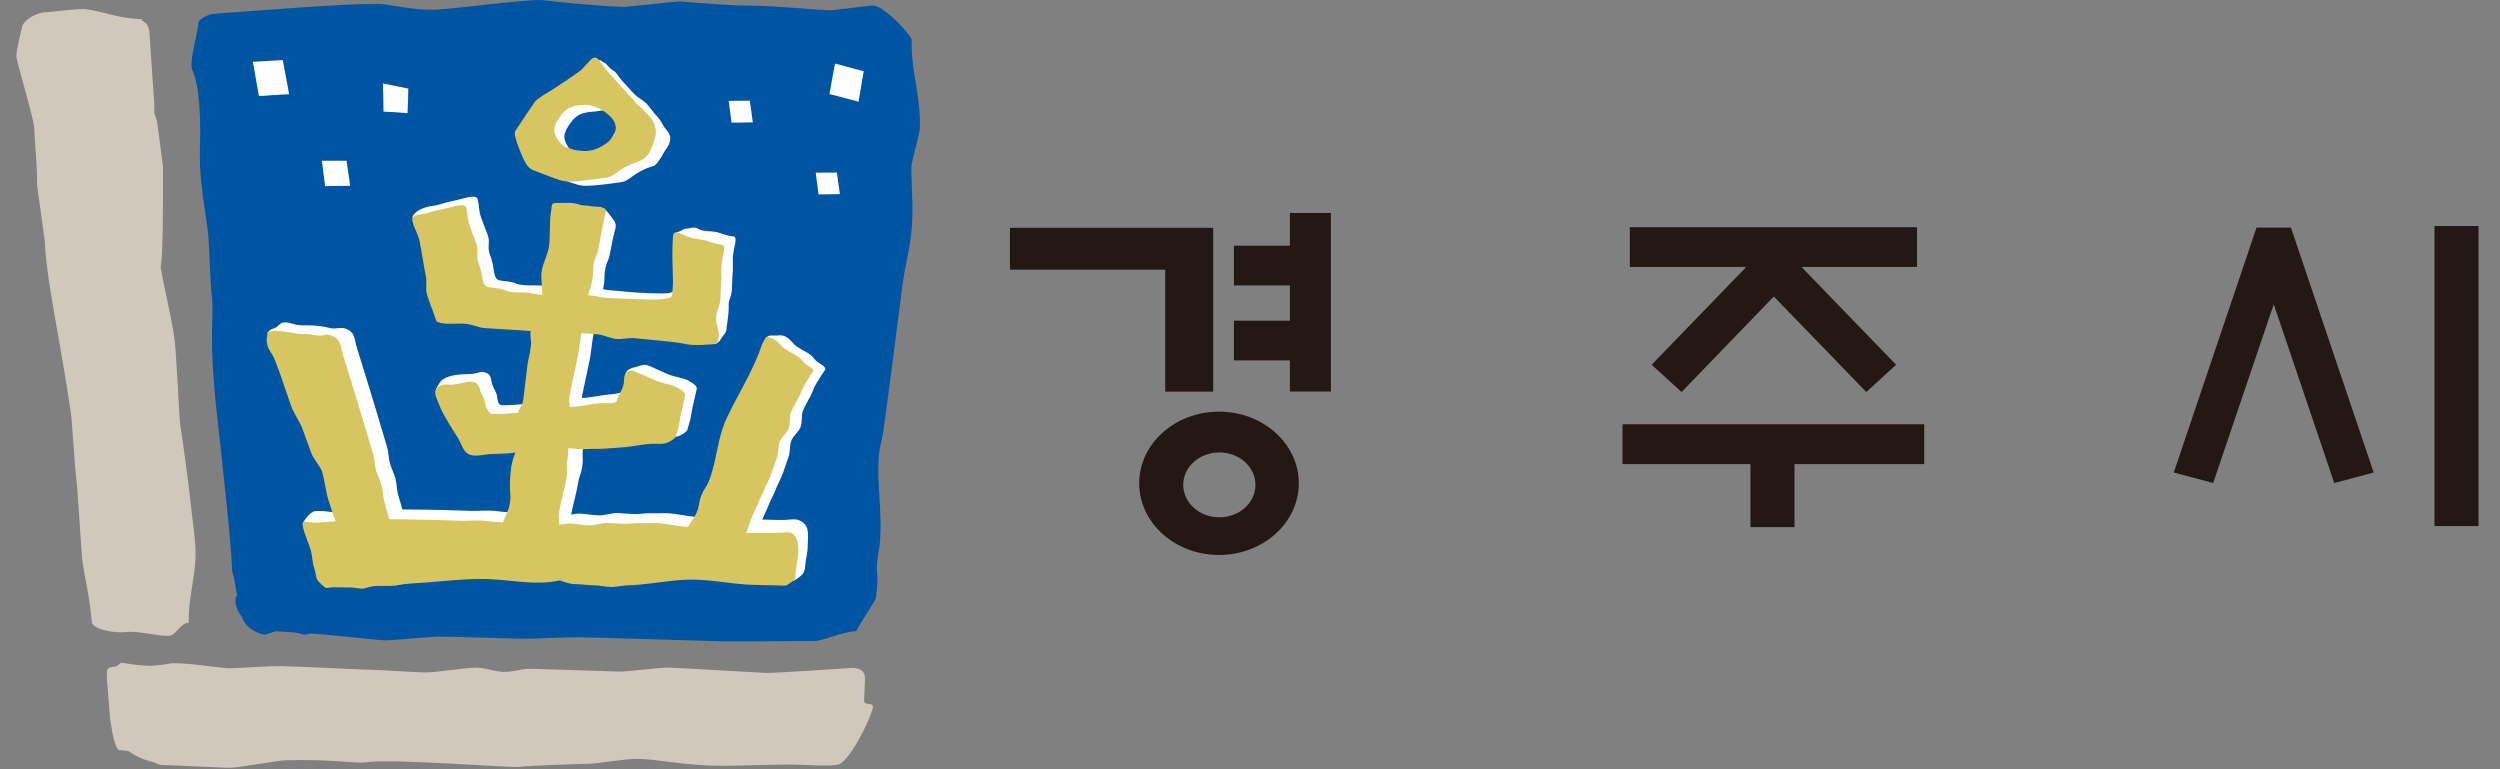 <svg width="91" height="28" viewBox="0 0 91 28" fill="none" xmlns="http://www.w3.org/2000/svg">
<rect x="0" y="0" width="91" height="28" fill="#808080" stroke="none"/>
<g clip-path="url(#clip0_222_75609)">
<path d="M33.482 4.669C33.522 3.492 33.147 2.559 33.187 1.456C33.191 1.308 32.197 0.212 31.781 0.202C31.639 0.198 30.354 0.378 30.19 0.375C29.804 0.364 28.077 0.198 27.09 0.202C26.635 0.202 25.477 0.113 24.774 0.053C24.65 0.042 22.825 0.258 22.676 0.251C21.609 0.216 20.141 0.053 19.726 0.004C19.332 -0.039 16.564 0.311 15.941 0.346C15.227 0.385 14.67 0.258 13.993 0.159C13.25 0.05 7.936 0.502 7.797 0.502C7.633 0.502 7.211 0.689 7.218 0.855C7.229 1.092 6.869 2.252 6.996 2.534C7.317 3.241 7.298 4.673 7.277 5.422C7.247 6.373 7.4 7.25 7.553 8.31C7.63 8.823 7.633 10.145 7.714 10.798C7.761 11.166 7.717 11.785 7.717 12.149C7.71 13.58 7.859 14.715 8.016 16.164C8.1 16.97 8.424 19.822 8.442 20.649C8.446 20.802 8.471 20.904 8.504 20.982L8.631 21.65C8.631 21.65 8.409 21.908 8.806 22.463C8.806 22.463 8.941 22.972 9.644 23.103L10.037 22.975L10.773 23.028L11.094 23.103L11.309 23.057C12.245 23.124 13.752 23.308 14.029 23.308C14.353 23.308 15.69 23.17 16.032 23.17C16.375 23.17 18.695 23.247 19.041 23.251C19.365 23.255 20.683 23.191 21.011 23.195C21.35 23.195 26.027 23.339 26.351 23.346C26.69 23.354 29.37 23.329 29.662 23.332C29.927 23.336 30.685 22.986 31.173 22.975C31.169 22.898 31.872 21.865 31.883 21.763C32.025 20.674 31.825 20.953 31.978 20.116C32.218 18.794 31.774 17.15 32.091 16.033C32.171 15.747 32.761 11.081 32.794 10.806C32.962 9.289 33.227 8.996 33.213 7.483C33.213 7.324 33.169 6.253 33.173 6.073C33.18 5.882 33.475 4.864 33.482 4.676V4.669Z" fill="#0055A2"/>
<path d="M30.394 2.314C30.321 2.686 30.259 3.053 30.193 3.424C30.55 3.516 30.9 3.605 31.253 3.7C31.311 3.329 31.377 2.961 31.439 2.594C31.089 2.498 30.743 2.406 30.394 2.314Z" fill="white"/>
<path d="M29.693 6.285C29.726 6.55 29.759 6.815 29.795 7.077C30.058 7.073 30.312 7.069 30.571 7.066C30.531 6.804 30.495 6.543 30.462 6.281C30.203 6.281 29.948 6.285 29.693 6.285Z" fill="white"/>
<path d="M14.863 3.224C14.553 3.161 14.247 3.097 13.938 3.037C13.948 3.376 13.959 3.719 13.959 4.062C14.251 4.073 14.542 4.094 14.834 4.119C14.848 3.818 14.859 3.528 14.863 3.228V3.224Z" fill="white"/>
<path d="M9.205 2.248C9.278 2.665 9.354 3.082 9.424 3.499C9.791 3.471 10.159 3.446 10.524 3.428C10.447 3.018 10.371 2.601 10.294 2.188C9.93 2.209 9.569 2.226 9.205 2.248Z" fill="white"/>
<path d="M11.715 5.85C11.755 6.161 11.799 6.468 11.835 6.776C12.141 6.769 12.443 6.765 12.746 6.765C12.702 6.458 12.658 6.154 12.614 5.85C12.319 5.85 12.017 5.85 11.719 5.85H11.715Z" fill="white"/>
<path d="M26.525 3.677C26.558 3.938 26.595 4.203 26.627 4.465C26.89 4.458 27.148 4.454 27.403 4.454C27.367 4.189 27.327 3.931 27.294 3.666C27.035 3.666 26.78 3.666 26.525 3.673V3.677Z" fill="white"/>
<path d="M11.141 10.463C11.17 10.491 11.199 10.519 11.232 10.544L11.141 10.463Z" fill="#C6B67C"/>
<path d="M17.39 7.254C17.331 7.031 16.807 7.261 16.472 7.317C16.264 7.349 15.984 7.466 15.787 7.487C15.543 7.512 15.153 7.625 15.03 7.861C14.953 8.003 15.172 8.059 15.27 8.109C15.445 8.197 15.627 8.296 15.696 8.491C15.765 8.671 15.769 8.89 15.805 9.077C15.849 9.3 15.878 9.53 15.926 9.753C15.969 9.961 15.907 10.187 15.958 10.382C16.013 10.59 16.151 10.94 16.206 11.099C16.304 11.382 16.286 11.393 16.377 11.424C16.683 11.527 17.011 11.446 17.404 11.485C17.608 11.502 17.805 11.612 18.071 11.64C18.293 11.661 19.105 11.693 19.342 11.718C19.568 11.739 19.801 11.742 20.041 11.767C20.267 11.789 20.504 11.721 20.741 11.746C20.981 11.767 21.225 11.792 21.465 11.817C21.702 11.841 21.939 11.845 22.172 11.87C22.401 11.891 22.616 12.018 22.835 12.036C23.072 12.057 23.312 11.986 23.534 12.008C23.651 12.018 23.764 12.029 23.88 12.043C24.153 12.068 24.434 12.11 24.707 12.11C24.838 12.11 24.944 12.17 25.068 12.213C25.221 12.269 25.377 12.305 25.534 12.329C25.676 12.351 25.752 12.425 25.869 12.488C25.993 12.559 26.087 12.524 26.182 12.425C26.229 12.375 26.251 12.315 26.291 12.259C26.331 12.202 26.386 12.153 26.415 12.092C26.448 12.032 26.441 11.958 26.452 11.891C26.484 11.679 26.514 11.474 26.524 11.262C26.532 11.145 26.51 11.05 26.543 10.937C26.579 10.823 26.63 10.714 26.637 10.597C26.652 10.392 26.648 10.184 26.666 9.979C26.688 9.749 26.666 9.533 26.677 9.346C26.703 9 26.874 8.621 26.692 8.604C26.648 8.604 26.499 8.59 26.189 8.477C26.004 8.409 25.796 8.431 25.607 8.395C25.508 8.378 25.432 8.328 25.341 8.296C25.235 8.261 25.108 8.314 24.998 8.321C24.889 8.321 24.809 8.395 24.707 8.434C24.638 8.462 24.543 8.462 24.514 8.551C24.485 8.65 24.609 8.692 24.656 8.756C24.711 8.83 24.718 8.954 24.736 9.042C24.78 9.247 24.831 9.456 24.875 9.661C24.889 9.728 24.904 9.795 24.907 9.862C24.915 10.06 24.896 10.155 24.893 10.315C24.882 10.573 24.59 10.417 24.55 10.502C24.521 10.573 24.536 10.675 24.164 10.679C23.48 10.686 22.824 10.626 22.558 10.594C22.234 10.558 21.844 10.573 21.888 10.435C21.935 10.286 21.316 10.509 21.079 10.488C20.843 10.47 20.628 10.488 20.402 10.463C20.151 10.442 20.034 10.438 19.812 10.403C19.546 10.361 19.014 10.438 18.745 10.304C18.628 10.251 18.238 10.216 18.213 10.212C17.911 10.162 18.034 9.77 17.838 9.282C17.714 8.975 17.867 8.823 17.739 8.515C17.612 8.201 17.623 8.215 17.506 7.897C17.412 7.618 17.448 7.483 17.386 7.254H17.39Z" fill="white"/>
<path d="M17.091 15.674C16.989 15.514 16.887 15.355 16.789 15.193C16.701 15.051 16.654 14.864 16.486 14.815C16.326 14.769 16.166 14.705 16.046 14.592C15.966 14.518 15.918 14.394 15.871 14.291C15.824 14.178 15.933 14.065 15.984 13.966C16.028 13.881 16.097 13.818 16.184 13.772C16.297 13.708 16.461 13.669 16.592 13.648C16.829 13.609 17.069 13.634 17.306 13.588C17.404 13.57 17.546 13.507 17.648 13.556L17.743 13.592C17.874 13.662 17.871 13.807 17.9 13.934C17.936 14.086 18.071 14.267 18.093 14.422C18.107 14.514 18.111 14.666 18.198 14.726C18.26 14.772 18.366 14.747 18.442 14.747C18.741 14.747 19.032 14.701 19.331 14.691C19.63 14.68 19.921 14.624 20.216 14.602C20.307 14.595 20.395 14.627 20.478 14.585C20.595 14.525 20.69 14.408 20.792 14.323C20.861 14.263 20.894 14.263 20.883 14.366C20.868 14.482 21.254 14.489 21.309 14.482C21.535 14.454 21.761 14.415 21.986 14.38C22.176 14.351 22.376 14.351 22.558 14.302C22.667 14.27 22.777 14.207 22.824 14.101C22.893 13.949 22.788 13.807 22.773 13.659C22.758 13.443 23.017 13.387 23.185 13.348C23.279 13.33 23.381 13.27 23.476 13.28C23.611 13.288 23.756 13.376 23.88 13.429C24.03 13.493 24.175 13.556 24.321 13.623C24.514 13.712 24.886 13.758 25.042 13.846C25.275 13.973 25.388 14.072 25.359 14.171C25.326 14.295 25.261 14.62 25.206 14.846C25.162 15.027 25.151 15.225 25.093 15.391C25.002 15.652 25.075 15.659 24.853 15.797C24.569 15.977 24.43 15.886 24 15.921C23.8 15.935 23.37 15.977 23.108 15.999C22.89 16.016 22.682 16.069 22.431 16.087C22.201 16.105 21.964 16.087 21.728 16.105C21.498 16.122 21.229 16.059 20.992 16.076C20.759 16.094 20.526 16.094 20.3 16.108C20.074 16.122 19.852 16.133 19.637 16.147C19.404 16.161 19.178 16.246 18.967 16.257C18.705 16.271 18.475 16.282 18.282 16.285C17.958 16.296 17.503 16.214 17.437 16.197C17.321 16.158 17.259 15.953 17.084 15.677L17.091 15.674Z" fill="white"/>
<path d="M22.362 8.048C22.311 7.963 22.238 7.882 22.183 7.804C22.103 7.684 22.005 7.595 21.87 7.546C21.75 7.503 21.619 7.539 21.499 7.546C21.346 7.56 21.12 7.62 20.967 7.581C20.901 7.581 20.676 7.528 20.606 7.528C20.472 7.567 20.544 7.631 20.486 7.864C20.41 8.179 20.468 8.935 20.392 9.25C20.319 9.536 20.22 9.709 20.151 9.999C20.078 10.289 20.198 10.709 20.148 10.989C20.086 11.3 20.075 11.293 20.035 11.607C19.991 11.918 19.78 11.886 19.74 12.197C19.696 12.516 19.787 12.533 19.743 12.848C19.703 13.159 19.67 13.155 19.627 13.463C19.587 13.771 19.517 14.393 19.474 14.711C19.43 15.025 19.306 14.997 19.262 15.312C19.219 15.623 19.426 15.651 19.386 15.962C19.343 16.273 19.077 16.86 19.037 17.157C18.993 17.5 18.96 17.803 18.997 18.143C19.055 18.733 18.716 19.041 18.651 19.535C18.614 19.832 18.847 19.861 18.807 20.154C18.771 20.444 18.472 20.49 18.716 20.688C19.008 20.928 19.073 20.84 19.466 20.843C19.812 20.847 20.333 20.953 20.588 20.759C20.847 20.561 20.639 20.338 20.687 20.037C20.734 19.726 20.712 19.748 20.759 19.436C20.81 19.133 20.723 19.118 20.774 18.814C20.821 18.51 20.992 17.913 21.04 17.599C21.087 17.291 21.145 17.298 21.193 16.987C21.24 16.676 21.178 16.623 21.226 16.312C21.277 16.001 21.011 16.146 21.058 15.831C21.105 15.531 21.102 15.531 21.149 15.23C21.197 14.923 21.105 14.905 21.153 14.598C21.2 14.301 21.448 13.226 21.495 12.933C21.535 12.664 21.543 12.509 21.59 12.243C21.645 11.929 21.597 11.975 21.663 11.66C21.728 11.342 21.728 11.413 21.794 11.095C21.856 10.787 21.907 10.745 21.969 10.441C22.031 10.126 21.972 10.091 22.034 9.776C22.1 9.465 22.143 9.536 22.202 9.225C22.231 9.087 22.256 8.949 22.285 8.811C22.304 8.702 22.333 8.596 22.358 8.486C22.384 8.369 22.435 8.263 22.402 8.143C22.395 8.108 22.377 8.076 22.358 8.041L22.362 8.048Z" fill="white"/>
<path d="M11.394 18.621C11.475 18.597 11.569 18.604 11.653 18.6C11.791 18.597 11.912 18.621 12.046 18.636C12.232 18.657 12.425 18.621 12.607 18.607C13.354 18.551 14.108 18.54 14.858 18.544C15.295 18.544 15.729 18.558 16.166 18.565C16.384 18.568 16.952 18.593 17.175 18.597C17.386 18.6 17.615 18.579 17.834 18.586C18.052 18.59 18.285 18.639 18.511 18.646C18.723 18.653 18.937 18.706 19.156 18.717C19.371 18.724 19.553 18.66 19.771 18.667C19.994 18.671 20.259 18.756 20.482 18.763C20.697 18.773 20.908 18.685 21.119 18.696C21.341 18.706 21.556 18.752 21.771 18.759C21.993 18.77 22.277 18.667 22.496 18.674C22.707 18.685 22.853 18.703 23.057 18.71C23.272 18.72 23.483 18.674 23.691 18.681C23.905 18.692 24.12 18.671 24.331 18.681C24.55 18.692 25.151 18.809 25.362 18.819C25.588 18.83 25.413 18.858 25.625 18.865C25.832 18.876 26.036 18.971 26.229 18.978C26.44 18.985 26.648 18.862 26.837 18.872C27.009 18.883 27.169 18.964 27.336 18.961C27.464 18.961 27.584 18.915 27.715 18.915C28.014 18.911 28.323 18.939 28.622 18.922C28.83 18.908 28.99 18.865 29.187 18.989C29.5 19.187 29.398 19.579 29.401 19.876C29.401 20.053 29.354 20.251 29.329 20.428C29.289 20.707 29.321 20.834 29.114 20.99C28.852 21.184 28.873 21.173 28.454 21.166C28.262 21.166 28.2 20.94 27.948 20.936C26.779 20.919 26.12 20.643 24.892 20.774C24.503 20.813 23.651 20.944 23.294 20.94C23.068 20.94 22.846 21.007 22.642 21.007C22.409 21.007 22.183 20.944 21.982 20.944C21.742 20.944 21.531 20.901 21.352 20.905C21.021 20.908 20.773 20.756 20.718 20.77C19.786 20.975 18.846 20.71 17.885 20.714C16.712 20.714 15.871 20.894 14.691 20.901C14.465 20.901 14.195 21.12 13.988 21.12C13.773 21.12 13.31 21.021 13.128 21.021C12.902 21.021 12.72 21.014 12.553 21.014C12.185 21.014 12.287 21.11 12.075 20.912C11.81 20.661 11.93 20.696 11.806 20.325C11.74 20.12 11.58 19.922 11.467 19.738C11.391 19.615 11.314 19.487 11.241 19.364C11.201 19.293 11.172 19.233 11.15 19.162C11.143 19.141 11.056 18.978 11.063 18.971C11.129 18.862 11.241 18.724 11.354 18.653C11.369 18.643 11.383 18.636 11.405 18.628L11.394 18.621Z" fill="white"/>
<path d="M28.881 12.502C28.768 12.385 28.662 12.254 28.491 12.215C28.389 12.191 28.298 12.219 28.2 12.215C27.897 12.194 27.901 12.254 27.821 12.505C27.77 12.654 27.712 12.791 27.679 12.944C27.628 13.173 27.551 13.375 27.479 13.594C27.391 13.852 27.409 14.152 27.285 14.396C27.162 14.637 27.005 14.866 26.885 15.114C26.51 15.891 26.517 16.69 26.222 17.454C26.109 17.74 26.047 17.722 25.93 18.009C25.818 18.302 25.88 18.323 25.763 18.62C25.625 18.984 24.758 19.91 25.362 19.999C25.574 20.03 26.608 19.956 26.819 19.977C27.085 20.002 27.34 19.659 27.5 19.476C27.639 19.317 27.683 19.08 27.755 18.896C27.825 18.712 27.927 18.532 27.996 18.341C28.069 18.157 28.178 17.984 28.243 17.797C28.32 17.602 28.425 17.418 28.498 17.224C28.567 17.033 28.626 16.839 28.695 16.658C28.768 16.46 28.735 16.231 28.804 16.043C28.873 15.856 29.077 15.718 29.139 15.545C29.209 15.351 29.161 15.135 29.223 14.965C29.3 14.753 29.525 14.407 29.58 14.244C29.653 14.025 29.799 13.827 29.922 13.626C29.952 13.576 30.05 13.47 30.039 13.414C30.021 13.311 29.769 13.205 29.697 13.127C29.624 13.053 29.58 12.972 29.485 12.905C29.296 12.767 29.045 12.678 28.881 12.509V12.502Z" fill="white"/>
<path d="M29.202 13.123C29.074 12.943 28.582 12.756 28.448 12.593C28.236 12.335 27.923 12.194 27.858 12.307C27.697 12.583 27.734 12.569 27.621 12.865C27.621 12.865 27.614 12.869 27.614 12.876C27.3 13.671 26.841 14.406 26.47 15.181C26.099 15.951 26.106 16.739 25.811 17.492C25.698 17.779 25.636 17.757 25.527 18.04C25.414 18.33 25.476 18.351 25.363 18.645C25.224 19.005 24.372 19.921 24.966 20.009C25.173 20.041 26.2 19.967 26.408 19.988C26.667 20.012 26.925 19.673 27.082 19.489C27.217 19.334 27.264 19.101 27.333 18.917C27.402 18.736 27.501 18.556 27.574 18.365C27.643 18.185 27.748 18.012 27.818 17.825C27.894 17.634 28 17.45 28.069 17.259C28.142 17.072 28.196 16.881 28.266 16.701C28.342 16.503 28.306 16.28 28.375 16.093C28.444 15.905 28.644 15.767 28.706 15.598C28.776 15.407 28.728 15.191 28.786 15.025C28.863 14.813 29.085 14.47 29.14 14.311C29.234 14.028 29.602 13.534 29.602 13.484C29.602 13.36 29.366 13.36 29.202 13.123Z" fill="#D6C560"/>
<path d="M14.654 18.57C14.603 18.383 14.541 18.192 14.486 17.991C14.435 17.803 14.446 17.602 14.392 17.407C14.337 17.224 14.246 17.047 14.195 16.863C14.137 16.669 14.148 16.46 14.089 16.269C13.751 15.114 13.365 13.855 13 12.685C12.884 12.321 12.935 12.127 12.633 11.982C12.425 11.879 12.217 11.999 12.002 11.939C11.787 11.879 11.605 11.862 11.376 11.847C11.19 11.833 10.997 11.858 10.811 11.826C10.633 11.794 10.484 11.71 10.302 11.741C10.174 11.766 10.123 11.893 10.003 11.939C9.897 11.978 9.73 12.028 9.77 12.169C9.821 12.325 10.447 12.653 10.513 12.855C10.567 13.017 10.644 13.194 10.713 13.385C10.779 13.569 11.041 14.357 11.117 14.559C11.187 14.749 11.431 15.128 11.507 15.319C11.576 15.506 11.773 16.061 11.842 16.244C11.919 16.439 12.145 16.69 12.217 16.881C12.294 17.068 12.392 17.779 12.469 17.966C12.6 18.305 12.804 19.32 13.314 19.355C13.528 19.373 14.297 19.306 14.516 19.344C14.749 19.383 14.734 18.857 14.658 18.57H14.654Z" fill="white"/>
<path d="M14.155 18.836C14.104 18.649 14.042 18.458 13.988 18.256C13.937 18.069 13.948 17.864 13.889 17.673C13.838 17.489 13.747 17.313 13.689 17.125C13.634 16.931 13.642 16.722 13.584 16.531C13.245 15.379 12.862 14.117 12.495 12.947C12.378 12.583 12.429 12.389 12.127 12.244C11.803 12.085 11.821 12.279 11.464 12.201C11.063 12.113 11.089 12.209 10.692 12.124C10.309 12.039 9.912 12.025 9.73 12.088C9.745 12.198 9.668 12.357 9.741 12.601C9.788 12.756 9.945 12.919 10.011 13.12C10.069 13.283 10.145 13.46 10.211 13.651C10.273 13.835 10.539 14.623 10.615 14.824C10.684 15.015 10.928 15.393 11.001 15.584C11.07 15.771 11.267 16.326 11.34 16.51C11.413 16.705 11.642 16.956 11.715 17.146C11.788 17.334 11.89 18.044 11.963 18.232C12.094 18.571 12.298 19.585 12.808 19.621C13.023 19.635 13.791 19.571 14.01 19.61C14.239 19.649 14.228 19.119 14.152 18.836H14.155Z" fill="#D6C560"/>
<path d="M11.035 18.999C11.075 18.939 11.239 19.056 11.625 19.02C13.147 18.879 14.287 18.89 15.802 18.925C16.017 18.932 16.585 18.953 16.811 18.957C17.023 18.96 17.252 18.939 17.471 18.946C17.689 18.95 17.922 19.003 18.148 19.006C18.359 19.013 18.574 19.066 18.789 19.077C19.008 19.084 19.19 19.02 19.408 19.031C19.63 19.038 19.893 19.119 20.118 19.126C20.33 19.134 20.548 19.049 20.759 19.056C20.978 19.063 21.197 19.112 21.415 19.123C21.634 19.13 21.918 19.027 22.14 19.035C22.351 19.045 22.497 19.063 22.701 19.066C22.916 19.077 23.127 19.031 23.334 19.042C23.549 19.052 23.764 19.031 23.976 19.042C24.198 19.052 24.795 19.169 25.006 19.18C25.229 19.186 25.057 19.215 25.265 19.225C25.476 19.236 25.677 19.328 25.869 19.338C26.081 19.349 26.288 19.225 26.478 19.236C26.689 19.247 26.889 19.384 27.079 19.392C27.359 19.406 27.651 19.392 27.935 19.399C28.113 19.399 28.292 19.399 28.47 19.388C28.601 19.377 28.75 19.346 28.86 19.43C29.198 19.699 29.013 20.438 28.965 20.784C28.929 21.063 29.035 21.021 28.823 21.177C28.561 21.367 28.667 21.311 28.252 21.307C28.062 21.307 27.836 21.297 27.585 21.293C26.412 21.279 25.76 21.003 24.529 21.134C24.139 21.173 23.291 21.304 22.93 21.3C22.704 21.3 22.482 21.364 22.275 21.367C22.041 21.367 21.819 21.304 21.619 21.304C21.382 21.304 21.167 21.265 20.989 21.265C20.661 21.268 20.41 21.116 20.355 21.131C19.423 21.336 18.483 21.07 17.521 21.074C16.822 21.078 16.134 21.152 15.442 21.208C15.125 21.233 14.808 21.237 14.502 21.297C14.174 21.364 13.825 21.29 13.486 21.357C13.377 21.378 13.282 21.427 13.165 21.427C13.031 21.427 12.896 21.382 12.758 21.385C12.535 21.385 12.35 21.378 12.182 21.378C11.814 21.378 11.916 21.474 11.705 21.276C11.439 21.028 11.556 21.06 11.439 20.689C11.366 20.477 11.37 20.219 11.304 20.003C11.224 19.727 10.94 19.13 11.035 19.006V18.999Z" fill="#D6C560"/>
<path d="M22.366 2.594C22.366 2.594 22.388 2.612 22.399 2.626C22.501 2.732 22.573 2.87 22.675 2.976C22.803 3.11 22.927 3.245 23.047 3.383C23.149 3.499 23.313 3.598 23.44 3.69C23.611 3.817 23.706 4.001 23.841 4.153C23.917 4.234 23.99 4.305 24.045 4.397C24.103 4.503 24.165 4.616 24.245 4.712C24.322 4.804 24.391 4.888 24.398 5.012C24.405 5.15 24.34 5.305 24.256 5.411C24.162 5.532 24.107 5.673 24.019 5.797C23.972 5.864 23.917 5.952 23.852 6.005C23.808 6.044 23.75 6.051 23.695 6.069C23.462 6.143 23.244 6.263 23.083 6.376C22.767 6.61 22.734 6.61 22.559 6.638C22.308 6.673 21.856 6.737 21.503 6.758C21.233 6.776 21.087 6.758 20.792 6.649C20.494 6.539 20.224 6.444 20.002 6.348C19.893 6.302 19.791 6.164 19.703 5.952C19.609 5.74 19.365 5.161 19.423 5.054C19.521 4.878 20.024 4.164 20.082 4.061C20.192 3.863 20.505 3.725 20.698 3.612C20.785 3.563 20.884 3.531 20.964 3.478C21.058 3.414 21.091 3.294 21.128 3.192C21.186 3.026 21.23 2.856 21.284 2.69C21.295 2.662 21.324 2.63 21.346 2.605C21.368 2.57 21.393 2.538 21.415 2.502C21.426 2.488 21.426 2.481 21.426 2.467C21.433 2.446 21.444 2.428 21.455 2.407C21.474 2.375 21.488 2.343 21.517 2.315C21.535 2.294 21.561 2.283 21.579 2.262C21.608 2.23 21.637 2.191 21.688 2.191C21.71 2.191 21.732 2.191 21.75 2.191C21.772 2.191 21.798 2.191 21.823 2.191C21.838 2.191 21.856 2.191 21.87 2.202C21.878 2.209 21.885 2.216 21.896 2.223C21.925 2.244 21.954 2.262 21.987 2.276C22.038 2.301 22.075 2.336 22.107 2.375C22.144 2.418 22.18 2.46 22.22 2.495C22.26 2.534 22.319 2.559 22.366 2.598V2.594Z" fill="white"/>
<path d="M22.812 4.648C22.776 4.407 22.608 4.178 22.401 4.061C22.179 3.937 21.866 4.043 21.629 4.061C21.418 4.075 21.184 4.1 21.006 4.227C20.937 4.277 20.86 4.351 20.787 4.45C20.634 4.644 20.554 4.81 20.543 4.945C20.536 5.136 20.627 5.266 20.726 5.418C20.806 5.542 20.849 5.676 20.999 5.737C21.206 5.821 21.41 5.768 21.622 5.747C21.858 5.722 22.066 5.691 22.277 5.567C22.514 5.425 22.692 5.192 22.787 4.931C22.816 4.842 22.823 4.747 22.809 4.651L22.812 4.648Z" fill="#0055A2"/>
<path d="M23.705 4.298L23.396 3.977L23.184 3.779C23.184 3.779 22.427 2.941 22.168 2.665L21.873 2.287C21.815 2.192 21.757 2.103 21.666 2.096C21.571 2.089 21.509 2.16 21.407 2.276L21.177 2.524C21.068 2.633 20.252 3.178 19.976 3.344C19.655 3.535 19.48 3.651 19.422 3.772L19.174 4.139L18.759 4.765C18.73 4.811 18.679 4.917 19.032 5.74C19.138 5.984 19.254 6.129 19.386 6.186L20.067 6.447L20.18 6.49C20.478 6.603 20.642 6.624 20.93 6.606L21.993 6.483C22.186 6.451 22.245 6.437 22.558 6.207C22.725 6.087 22.94 5.977 23.144 5.914C23.614 5.758 23.698 5.482 23.818 5.097L23.84 5.03C23.862 4.963 23.873 4.892 23.873 4.818C23.873 4.645 23.811 4.464 23.701 4.302M22.328 4.899C22.237 5.094 22.146 5.182 21.917 5.316C21.658 5.465 21.396 5.525 21.126 5.486C21.024 5.486 20.901 5.458 20.755 5.408C20.58 5.359 20.474 5.306 20.438 5.249C20.249 5.055 20.165 4.871 20.18 4.694C20.187 4.56 20.267 4.39 20.42 4.199C20.496 4.1 20.573 4.026 20.642 3.977C20.835 3.842 21.141 3.793 21.432 3.828C21.858 3.881 22.682 4.408 22.328 4.903V4.899Z" fill="#D6C560"/>
<path d="M15.883 14.149C15.948 14.046 16.087 13.997 16.207 13.993C16.298 13.993 16.386 14.011 16.477 14.001C16.571 13.99 16.662 13.972 16.753 13.958C16.943 13.926 17.121 13.838 17.303 13.926C17.398 13.976 17.442 14.075 17.467 14.174C17.504 14.326 17.639 14.506 17.657 14.662C17.682 14.813 17.781 15.064 17.933 15.068C18.294 15.068 18.684 15.05 19.041 15.001C19.259 14.973 19.441 14.895 19.671 14.877C20.031 14.852 20.374 14.799 20.734 14.81C21.124 14.82 21.525 14.69 21.915 14.672C21.991 14.672 22.417 14.707 22.443 14.605C22.505 14.379 22.665 14.191 22.705 13.958C22.727 13.834 22.698 13.661 22.792 13.562C22.945 13.396 23.135 13.537 23.302 13.605C23.484 13.679 23.692 13.771 23.892 13.863C24.089 13.951 24.46 14.001 24.617 14.089C24.85 14.216 24.963 14.312 24.938 14.411C24.905 14.538 24.839 14.863 24.785 15.089C24.741 15.266 24.73 15.467 24.672 15.633C24.581 15.895 24.653 15.902 24.431 16.04C24.147 16.22 24.009 16.128 23.579 16.164C23.382 16.178 22.978 16.259 22.719 16.28C22.497 16.294 22.261 16.312 22.013 16.33C21.783 16.348 21.55 16.33 21.306 16.348C21.073 16.365 20.804 16.302 20.57 16.319C20.341 16.337 20.104 16.337 19.878 16.351C19.653 16.365 19.43 16.376 19.216 16.39C18.983 16.404 18.753 16.485 18.545 16.5C18.283 16.514 18.054 16.524 17.857 16.528C17.595 16.535 17.22 16.676 16.99 16.485C16.819 16.34 16.772 16.1 16.655 15.92C16.466 15.619 16.273 15.322 16.109 15.011C16.021 14.842 15.959 14.658 15.883 14.481C15.836 14.361 15.821 14.255 15.883 14.163V14.149Z" fill="#D6C560"/>
<path d="M16.97 7.564C16.912 7.341 16.388 7.571 16.049 7.624C15.845 7.656 15.561 7.773 15.364 7.794C14.923 7.84 14.982 7.988 15.069 8.239C15.105 8.342 15.229 8.55 15.284 8.833C15.32 9.013 15.455 9.851 15.502 10.06C15.546 10.268 15.484 10.494 15.535 10.689C15.59 10.897 15.728 11.247 15.787 11.406C15.889 11.693 15.863 11.696 15.958 11.732C16.264 11.831 16.591 11.753 16.985 11.792C17.189 11.809 17.386 11.919 17.651 11.944C17.874 11.965 18.686 12 18.923 12.021C19.148 12.046 19.381 12.05 19.622 12.071C19.848 12.092 20.088 12.021 20.321 12.046C20.562 12.071 20.802 12.092 21.046 12.117C21.283 12.142 21.52 12.145 21.753 12.17C21.982 12.191 22.197 12.315 22.415 12.336C22.652 12.361 22.893 12.287 23.115 12.311C23.355 12.336 24.288 12.428 24.499 12.449C24.75 12.474 24.969 12.534 25.154 12.552C25.482 12.58 25.693 12.541 25.748 12.541C26.149 12.541 26.167 12.477 26.163 12.12C26.163 12.028 26.05 11.809 26.069 11.502C26.083 11.314 26.207 11.12 26.222 10.901C26.236 10.696 26.233 10.487 26.247 10.282C26.269 10.049 26.247 9.837 26.262 9.65C26.287 9.303 26.455 8.925 26.276 8.907C26.233 8.907 26.087 8.893 25.774 8.78C25.61 8.716 25.315 8.699 25.136 8.649C24.939 8.596 24.761 8.466 24.612 8.462C24.459 8.462 24.495 8.762 24.477 9.052C24.466 9.222 24.488 9.982 24.495 10.162C24.502 10.357 24.484 10.456 24.477 10.615C24.466 10.869 24.371 10.834 24.269 10.862C24.197 10.883 23.92 10.915 23.548 10.901C23.341 10.894 22.361 10.862 22.106 10.844C21.876 10.83 21.64 10.759 21.399 10.742C21.163 10.724 20.904 10.809 20.667 10.791C20.43 10.77 20.215 10.784 19.99 10.767C19.738 10.745 19.502 10.699 19.279 10.664C19.01 10.622 18.602 10.682 18.332 10.547C18.216 10.491 17.823 10.459 17.801 10.456C17.495 10.406 17.622 10.077 17.422 9.59C17.302 9.278 17.451 9.13 17.327 8.823C17.2 8.508 17.207 8.526 17.094 8.204C16.996 7.928 17.032 7.79 16.974 7.561L16.97 7.564Z" fill="#D6C560"/>
<path d="M22.03 7.791C22.034 7.773 22.041 7.752 22.048 7.731C22.103 7.526 21.84 7.554 21.691 7.529C21.549 7.508 21.422 7.483 21.276 7.48C21.119 7.48 21.003 7.405 20.853 7.391C20.671 7.377 20.486 7.391 20.303 7.388C20.227 7.388 20.151 7.374 20.103 7.437C20.067 7.494 20.078 7.61 20.063 7.674C19.987 7.989 20.045 8.745 19.968 9.06C19.895 9.346 19.797 9.523 19.728 9.809C19.655 10.099 19.775 10.519 19.724 10.799C19.666 11.113 19.651 11.103 19.611 11.417C19.568 11.725 19.357 11.7 19.316 12.011C19.276 12.326 19.364 12.347 19.316 12.661C19.273 12.972 19.247 12.969 19.2 13.276C19.16 13.584 19.094 14.206 19.05 14.524C19.007 14.835 18.883 14.81 18.839 15.125C18.796 15.436 19.003 15.461 18.963 15.772C18.923 16.083 18.654 16.67 18.613 16.967C18.57 17.309 18.541 17.613 18.573 17.953C18.632 18.543 18.293 18.847 18.227 19.345C18.184 19.639 18.424 19.671 18.384 19.964C18.344 20.254 18.049 20.3 18.293 20.501C18.588 20.742 18.65 20.65 19.043 20.653C19.389 20.657 19.91 20.763 20.169 20.568C20.427 20.37 20.22 20.148 20.267 19.844C20.314 19.533 20.293 19.554 20.34 19.246C20.391 18.939 20.303 18.928 20.354 18.621C20.398 18.32 20.569 17.72 20.62 17.405C20.671 17.097 20.602 17.101 20.649 16.79C20.697 16.482 20.66 16.461 20.708 16.15C20.755 15.835 20.587 15.952 20.639 15.641C20.686 15.341 20.682 15.341 20.73 15.04C20.777 14.733 20.686 14.715 20.733 14.408C20.781 14.111 21.028 13.036 21.076 12.739C21.119 12.47 21.123 12.319 21.174 12.05C21.229 11.735 21.181 11.781 21.243 11.467C21.309 11.145 21.309 11.219 21.374 10.901C21.436 10.594 21.487 10.551 21.549 10.247C21.615 9.933 21.553 9.897 21.615 9.583C21.677 9.272 21.724 9.346 21.786 9.031C21.844 8.738 21.895 8.437 21.953 8.141C21.979 8.017 22.001 7.897 22.03 7.776V7.791Z" fill="#D6C560"/>
<path d="M7.097 19.663C6.908 18.073 6.831 17.228 6.558 15.436C6.529 15.252 6.42 12.895 6.358 12.389C6.238 11.484 5.972 10.495 5.848 9.72L5.855 9.667C5.946 9.24 5.932 6.681 5.932 6.681V6.041L5.717 4.422L5.618 4.122V3.825L5.444 1.266C5.444 0.969 5.32 0.82 5.17 0.746C5.17 0.732 5.17 0.718 5.17 0.704C5.112 0.696 5.047 0.696 4.988 0.689C4.945 0.682 4.905 0.679 4.864 0.679C4.263 0.643 3.673 0.392 3.091 0.332C2.872 0.311 1.743 0.442 1.721 0.442C1.24 0.449 0.858 0.785 0.814 0.94C0.767 1.135 0.578 1.877 0.599 2.071C0.629 2.344 1.237 4.319 1.248 4.684C1.284 5.61 1.357 5.938 1.35 6.73C1.35 6.794 1.63 8.734 1.634 8.798C1.67 10.081 2.166 12.237 2.573 14.98C2.639 15.432 2.665 16.383 2.814 17.797C2.836 18.013 2.97 20.19 2.996 20.392C3.116 21.24 3.24 21.555 3.346 22.672C3.448 22.937 4.216 23.057 4.642 23.004C5.006 22.958 5.75 23.159 6.143 23.145C6.416 23.134 6.576 22.657 6.871 22.672C6.849 21.551 7.221 20.749 7.093 19.663H7.097Z" fill="#D0C8BA"/>
<path d="M31.453 25.482C31.475 25.104 31.475 24.998 31.478 24.878C31.482 24.771 31.598 24.27 30.954 24.316C30.699 24.333 28.204 24.503 27.883 24.496C27.592 24.485 24.682 24.308 24.35 24.301C24.034 24.294 22.854 24.45 22.529 24.446C22.22 24.439 19.641 24.347 19.313 24.344C18.993 24.337 18.665 24.464 18.344 24.457C18.006 24.45 17.671 24.305 17.332 24.301C17.004 24.298 15.806 24.485 15.478 24.478C15.157 24.475 13.795 24.379 13.46 24.379C13.129 24.376 10.954 24.259 10.248 24.248C9.629 24.241 8.947 24.312 8.328 24.326C8.146 24.333 6.569 24.079 6.168 24.156C5.928 24.202 5.688 24.224 5.458 24.238L4.985 24.206L4.413 24.121C4.413 24.121 4.333 24.181 4.231 24.262C4.078 24.273 3.972 24.291 3.932 24.337C3.885 24.386 3.881 24.485 3.896 24.616C3.896 24.623 3.888 24.63 3.885 24.634L4.016 26.253L4.03 26.288C4.078 26.67 4.202 27.306 4.355 27.306C4.468 27.306 4.577 27.32 4.679 27.341C4.883 27.49 5.189 27.656 5.597 27.744C5.717 27.804 5.826 27.85 5.921 27.85C6.198 27.843 8.095 27.953 8.416 27.946C8.725 27.935 10.084 27.684 10.423 27.673C12.185 27.628 12.957 27.804 13.315 27.748C14.243 27.603 18.687 27.956 18.883 27.917C19.146 27.871 21.065 27.808 21.415 27.801C21.728 27.797 22.741 27.631 23.083 27.624C23.618 27.613 24.15 27.719 24.9 27.797C26.259 27.942 27.006 27.84 28.754 27.829C29.136 27.825 30.298 27.914 30.538 27.822C30.954 27.663 31.693 26.154 31.77 25.765C31.813 25.514 31.438 25.733 31.453 25.485V25.482Z" fill="#D0C8BA"/>
<path d="M63.547 9.735L60.12 13.277L61.209 14.27L64.567 10.792L67.933 14.27L69.018 13.277L65.591 9.735L65.609 9.717H69.779V8.271H59.326V9.717H63.526L63.547 9.735Z" fill="#231815"/>
<path d="M70.043 15.443H59.059V16.893H63.717V19.187H65.32V16.893H70.043V15.443Z" fill="#231815"/>
<path d="M42.414 14.256H44.159V8.293H36.762V9.816H42.414V14.256Z" fill="#231815"/>
<path d="M46.952 7.752V8.943H44.916V10.389H46.952V11.672H44.916V13.118H46.952V14.252H48.445V7.752H46.952Z" fill="#231815"/>
<path d="M44.37 14.984C42.771 14.984 41.467 16.151 41.467 17.593C41.467 19.035 42.771 20.201 44.37 20.201C45.969 20.201 47.276 19.035 47.276 17.593C47.276 16.151 45.976 14.984 44.37 14.984ZM44.384 18.83C43.656 18.83 43.069 18.3 43.069 17.649C43.069 16.999 43.656 16.469 44.384 16.469C45.113 16.469 45.699 16.999 45.699 17.649C45.699 18.3 45.113 18.83 44.384 18.83Z" fill="#231815"/>
<path d="M90.218 8.227H88.615V19.149H90.218V8.227Z" fill="#231815"/>
<path d="M82.137 8.285L79.125 17.2L80.56 17.581L82.764 11.074L84.967 17.581L86.402 17.2L83.39 8.285H82.137Z" fill="#231815"/>
</g>
<defs>
<clipPath id="clip0_222_75609">
<rect width="89.803" height="27.945" fill="white" transform="translate(0.6)"/>
</clipPath>
</defs>
</svg>

